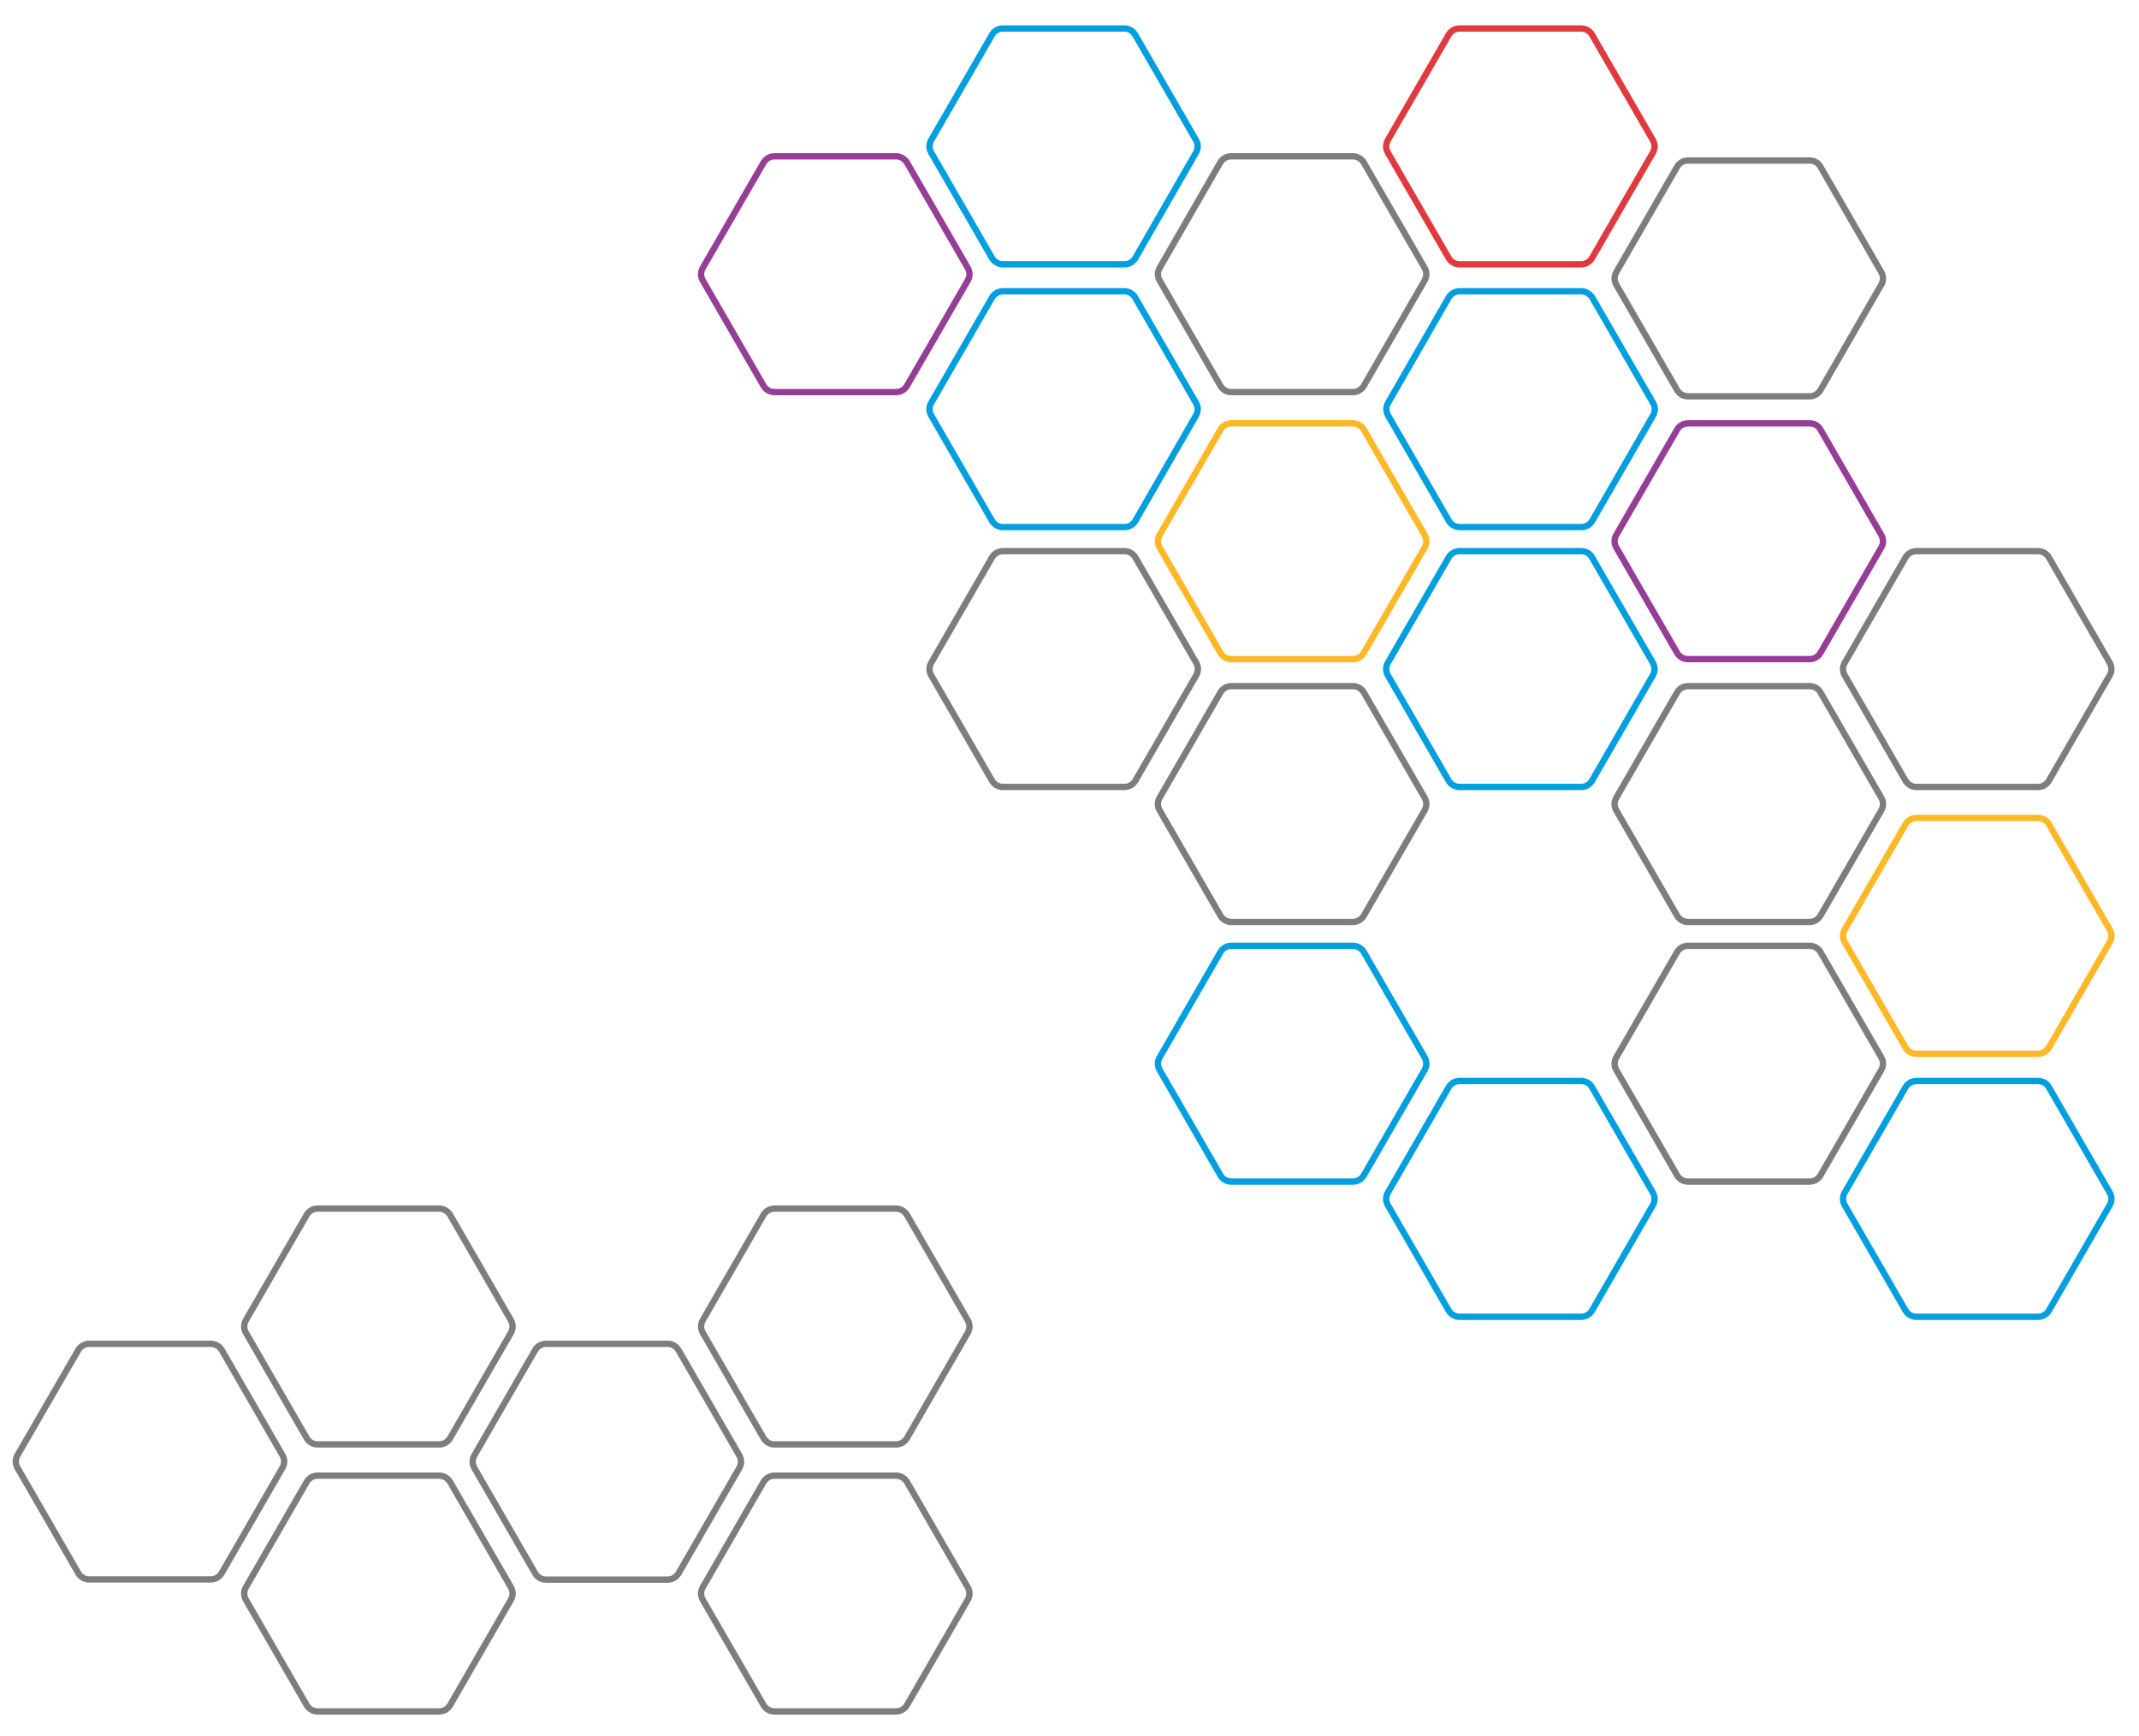 <?xml version="1.0" encoding="utf-8"?>
<!-- Generator: Adobe Illustrator 27.0.0, SVG Export Plug-In . SVG Version: 6.00 Build 0)  -->
<svg version="1.1" id="Layer_1" xmlns="http://www.w3.org/2000/svg" xmlns:xlink="http://www.w3.org/1999/xlink" x="0px" y="0px"
	 viewBox="0 0 1014.1 823" style="enable-background:new 0 0 1014.1 823;" xml:space="preserve">
<style type="text/css">
	.st0{fill:none;stroke:#963D97;stroke-width:3;stroke-miterlimit:10;}
	.st1{fill:none;stroke:#019FDF;stroke-width:3;stroke-miterlimit:10;}
	.st2{fill:none;stroke:#7D7D7D;stroke-width:3;stroke-miterlimit:10;}
	.st3{fill:none;stroke:#E03A3E;stroke-width:3;stroke-miterlimit:10;}
	.st4{fill:none;stroke:#FDB827;stroke-width:3;stroke-miterlimit:10;}
	.st5{fill:none;stroke:#34B2E5;stroke-width:3;stroke-miterlimit:10;}
	.st6{fill:none;stroke:#015070;stroke-width:3;stroke-miterlimit:10;}
	.st7{fill:none;stroke:#0177A7;stroke-width:3;stroke-miterlimit:10;}
	.st8{fill:none;stroke:#67C5EC;stroke-width:3;stroke-miterlimit:10;}
	.st9{fill:none;stroke:#AB64AC;stroke-width:3;stroke-miterlimit:10;}
	.st10{fill:none;stroke:#4B1F4C;stroke-width:3;stroke-miterlimit:10;}
	.st11{fill:none;stroke:#C08BC1;stroke-width:3;stroke-miterlimit:10;}
	.st12{fill:none;stroke:#FDC652;stroke-width:3;stroke-miterlimit:10;}
	.st13{fill:url(#SVGID_1_);}
	.st14{fill:url(#SVGID_00000160870082265846999630000007547456014663469205_);}
	.st15{fill:url(#SVGID_00000049191394340860175310000001203523236221885351_);}
	.st16{fill:url(#SVGID_00000031920105388393224790000014827144985569842593_);}
	.st17{fill:url(#SVGID_00000007403786626840746630000001713261849826254240_);}
	.st18{fill:url(#SVGID_00000177484269772731045440000006314422383938458501_);}
	.st19{fill:url(#SVGID_00000050643279622044151460000003425281238654018455_);}
	.st20{fill:url(#SVGID_00000085251187406305861530000009283904718422286471_);}
</style>
<path class="st0" d="M424.8,74.1h-57.6c-2.1,0-4.1,1.1-5.2,3L333.2,127c-1.1,1.9-1.1,4.1,0,6l28.8,49.9c1.1,1.9,3.1,3,5.2,3h57.6
	c2.1,0,4.1-1.1,5.2-3l28.8-49.9c1.1-1.9,1.1-4.1,0-6L430,77.1C428.9,75.3,426.9,74.1,424.8,74.1z"/>
<path class="st1" d="M533.1,138.1h-57.6c-2.1,0-4.1,1.1-5.2,3L441.5,191c-1.1,1.9-1.1,4.1,0,6l28.8,49.9c1.1,1.9,3.1,3,5.2,3h57.6
	c2.1,0,4.1-1.1,5.2-3L567,197c1.1-1.9,1.1-4.1,0-6l-28.8-49.9C537.2,139.3,535.2,138.1,533.1,138.1z"/>
<path class="st1" d="M533.1,13.5h-57.6c-2.1,0-4.1,1.1-5.2,3l-28.8,49.9c-1.1,1.9-1.1,4.1,0,6l28.8,49.9c1.1,1.9,3.1,3,5.2,3h57.6
	c2.1,0,4.1-1.1,5.2-3L567,72.4c1.1-1.9,1.1-4.1,0-6l-28.8-49.9C537.2,14.7,535.2,13.5,533.1,13.5z"/>
<path class="st2" d="M641.3,74.1h-57.6c-2.1,0-4.1,1.1-5.2,3L549.8,127c-1.1,1.9-1.1,4.1,0,6l28.8,49.9c1.1,1.9,3.1,3,5.2,3h57.6
	c2.1,0,4.1-1.1,5.2-3l28.8-49.9c1.1-1.9,1.1-4.1,0-6l-28.8-49.9C645.5,75.3,643.5,74.1,641.3,74.1z"/>
<path class="st1" d="M749.6,138.1h-57.6c-2.1,0-4.1,1.1-5.2,3L658.1,191c-1.1,1.9-1.1,4.1,0,6l28.8,49.9c1.1,1.9,3.1,3,5.2,3h57.6
	c2.1,0,4.1-1.1,5.2-3l28.8-49.9c1.1-1.9,1.1-4.1,0-6l-28.8-49.9C753.8,139.3,751.8,138.1,749.6,138.1z"/>
<path class="st3" d="M749.6,13.5h-57.6c-2.1,0-4.1,1.1-5.2,3l-28.8,49.9c-1.1,1.9-1.1,4.1,0,6l28.8,49.9c1.1,1.9,3.1,3,5.2,3h57.6
	c2.1,0,4.1-1.1,5.2-3l28.8-49.9c1.1-1.9,1.1-4.1,0-6l-28.8-49.9C753.8,14.7,751.8,13.5,749.6,13.5z"/>
<path class="st2" d="M533.1,261.3h-57.6c-2.1,0-4.1,1.1-5.2,3l-28.8,49.9c-1.1,1.9-1.1,4.1,0,6l28.8,49.9c1.1,1.9,3.1,3,5.2,3h57.6
	c2.1,0,4.1-1.1,5.2-3l28.8-49.9c1.1-1.9,1.1-4.1,0-6l-28.8-49.9C537.2,262.4,535.2,261.3,533.1,261.3z"/>
<path class="st2" d="M641.4,325.3h-57.6c-2.1,0-4.1,1.1-5.2,3l-28.8,49.9c-1.1,1.9-1.1,4.1,0,6l28.8,49.9c1.1,1.9,3.1,3,5.2,3h57.6
	c2.1,0,4.1-1.1,5.2-3l28.8-49.9c1.1-1.9,1.1-4.1,0-6l-28.8-49.9C645.5,326.4,643.5,325.3,641.4,325.3z"/>
<path class="st1" d="M641.4,448.4h-57.6c-2.1,0-4.1,1.1-5.2,3l-28.8,49.9c-1.1,1.9-1.1,4.1,0,6l28.8,49.9c1.1,1.9,3.1,3,5.2,3h57.6
	c2.1,0,4.1-1.1,5.2-3l28.8-49.9c1.1-1.9,1.1-4.1,0-6l-28.8-49.9C645.5,449.6,643.5,448.4,641.4,448.4z"/>
<path class="st4" d="M641.4,200.7h-57.6c-2.1,0-4.1,1.1-5.2,3l-28.8,49.9c-1.1,1.9-1.1,4.1,0,6l28.8,49.9c1.1,1.9,3.1,3,5.2,3h57.6
	c2.1,0,4.1-1.1,5.2-3l28.8-49.9c1.1-1.9,1.1-4.1,0-6l-28.8-49.9C645.5,201.8,643.5,200.7,641.4,200.7z"/>
<path class="st1" d="M749.6,261.3h-57.6c-2.1,0-4.1,1.1-5.2,3l-28.8,49.9c-1.1,1.9-1.1,4.1,0,6l28.8,49.9c1.1,1.9,3.1,3,5.2,3h57.6
	c2.1,0,4.1-1.1,5.2-3l28.8-49.9c1.1-1.9,1.1-4.1,0-6l-28.8-49.9C753.8,262.4,751.8,261.3,749.6,261.3z"/>
<path class="st1" d="M749.6,512.5h-57.6c-2.1,0-4.1,1.1-5.2,3l-28.8,49.9c-1.1,1.9-1.1,4.1,0,6l28.8,49.9c1.1,1.9,3.1,3,5.2,3h57.6
	c2.1,0,4.1-1.1,5.2-3l28.8-49.9c1.1-1.9,1.1-4.1,0-6l-28.8-49.9C753.8,513.6,751.8,512.5,749.6,512.5z"/>
<path class="st2" d="M857.9,325.3h-57.6c-2.1,0-4.1,1.1-5.2,3l-28.8,49.9c-1.1,1.9-1.1,4.1,0,6l28.8,49.9c1.1,1.9,3.1,3,5.2,3h57.6
	c2.1,0,4.1-1.1,5.2-3l28.8-49.9c1.1-1.9,1.1-4.1,0-6l-28.8-49.9C862.1,326.4,860.1,325.3,857.9,325.3z"/>
<path class="st0" d="M857.9,200.7h-57.6c-2.1,0-4.1,1.1-5.2,3l-28.8,49.9c-1.1,1.9-1.1,4.1,0,6l28.8,49.9c1.1,1.9,3.1,3,5.2,3h57.6
	c2.1,0,4.1-1.1,5.2-3l28.8-49.9c1.1-1.9,1.1-4.1,0-6l-28.8-49.9C862.1,201.8,860.1,200.7,857.9,200.7z"/>
<path class="st2" d="M857.9,76.1h-57.6c-2.1,0-4.1,1.1-5.2,3l-28.8,49.9c-1.1,1.9-1.1,4.1,0,6l28.8,49.9c1.1,1.9,3.1,3,5.2,3h57.6
	c2.1,0,4.1-1.1,5.2-3l28.8-49.9c1.1-1.9,1.1-4.1,0-6l-28.8-49.9C862.1,77.2,860.1,76.1,857.9,76.1z"/>
<path class="st2" d="M966.2,261.3h-57.6c-2.1,0-4.1,1.1-5.2,3l-28.8,49.9c-1.1,1.9-1.1,4.1,0,6l28.8,49.9c1.1,1.9,3.1,3,5.2,3h57.6
	c2.1,0,4.1-1.1,5.2-3l28.8-49.9c1.1-1.9,1.1-4.1,0-6l-28.8-49.9C970.3,262.4,968.4,261.3,966.2,261.3z"/>
<path class="st2" d="M857.9,448.4h-57.6c-2.1,0-4.1,1.1-5.2,3l-28.8,49.9c-1.1,1.9-1.1,4.1,0,6l28.8,49.9c1.1,1.9,3.1,3,5.2,3h57.6
	c2.1,0,4.1-1.1,5.2-3l28.8-49.9c1.1-1.9,1.1-4.1,0-6l-28.8-49.9C862.1,449.6,860.1,448.4,857.9,448.4z"/>
<path class="st1" d="M966.2,512.5h-57.6c-2.1,0-4.1,1.1-5.2,3l-28.8,49.9c-1.1,1.9-1.1,4.1,0,6l28.8,49.9c1.1,1.9,3.1,3,5.2,3h57.6
	c2.1,0,4.1-1.1,5.2-3l28.8-49.9c1.1-1.9,1.1-4.1,0-6l-28.8-49.9C970.4,513.6,968.4,512.5,966.2,512.5z"/>
<path class="st4" d="M966.2,387.8h-57.6c-2.1,0-4.1,1.1-5.2,3l-28.8,49.9c-1.1,1.9-1.1,4.1,0,6l28.8,49.9c1.1,1.9,3.1,3,5.2,3h57.6
	c2.1,0,4.1-1.1,5.2-3l28.8-49.9c1.1-1.9,1.1-4.1,0-6l-28.8-49.9C970.4,389,968.4,387.8,966.2,387.8z"/>
<path class="st2" d="M208.2,573h-57.6c-2.1,0-4.1,1.1-5.2,3l-28.8,49.9c-1.1,1.9-1.1,4.1,0,6l28.8,49.9c1.1,1.9,3.1,3,5.2,3h57.6
	c2.1,0,4.1-1.1,5.2-3l28.8-49.9c1.1-1.9,1.1-4.1,0-6L213.4,576C212.3,574.2,210.3,573,208.2,573z"/>
<path class="st2" d="M316.5,637.1h-57.6c-2.1,0-4.1,1.1-5.2,3l-28.8,49.9c-1.1,1.9-1.1,4.1,0,6l28.8,49.9c1.1,1.9,3.1,3,5.2,3h57.6
	c2.1,0,4.1-1.1,5.2-3l28.8-49.9c1.1-1.9,1.1-4.1,0-6l-28.8-49.9C320.6,638.2,318.6,637.1,316.5,637.1z"/>
<path class="st2" d="M99.9,637.1H42.3c-2.1,0-4.1,1.1-5.2,3L8.3,689.9c-1.1,1.9-1.1,4.1,0,6l28.8,49.9c1.1,1.9,3.1,3,5.2,3h57.6
	c2.1,0,4.1-1.1,5.2-3l28.8-49.9c1.1-1.9,1.1-4.1,0-6l-28.8-49.9C104,638.2,102,637.1,99.9,637.1z"/>
<path class="st2" d="M424.8,573h-57.6c-2.1,0-4.1,1.1-5.2,3l-28.8,49.9c-1.1,1.9-1.1,4.1,0,6l28.8,49.9c1.1,1.9,3.1,3,5.2,3h57.6
	c2.1,0,4.1-1.1,5.2-3l28.8-49.9c1.1-1.9,1.1-4.1,0-6L430,576C428.9,574.2,426.9,573,424.8,573z"/>
<path class="st2" d="M424.8,699.6h-57.6c-2.1,0-4.1,1.1-5.2,3l-28.8,49.9c-1.1,1.9-1.1,4.1,0,6l28.8,49.9c1.1,1.9,3.1,3,5.2,3h57.6
	c2.1,0,4.1-1.1,5.2-3l28.8-49.9c1.1-1.9,1.1-4.1,0-6L430,702.6C428.9,700.8,426.9,699.6,424.8,699.6z"/>
<path class="st2" d="M208.2,699.6h-57.6c-2.1,0-4.1,1.1-5.2,3l-28.8,49.9c-1.1,1.9-1.1,4.1,0,6l28.8,49.9c1.1,1.9,3.1,3,5.2,3h57.6
	c2.1,0,4.1-1.1,5.2-3l28.8-49.9c1.1-1.9,1.1-4.1,0-6l-28.8-49.9C212.3,700.8,210.3,699.6,208.2,699.6z"/>
</svg>
